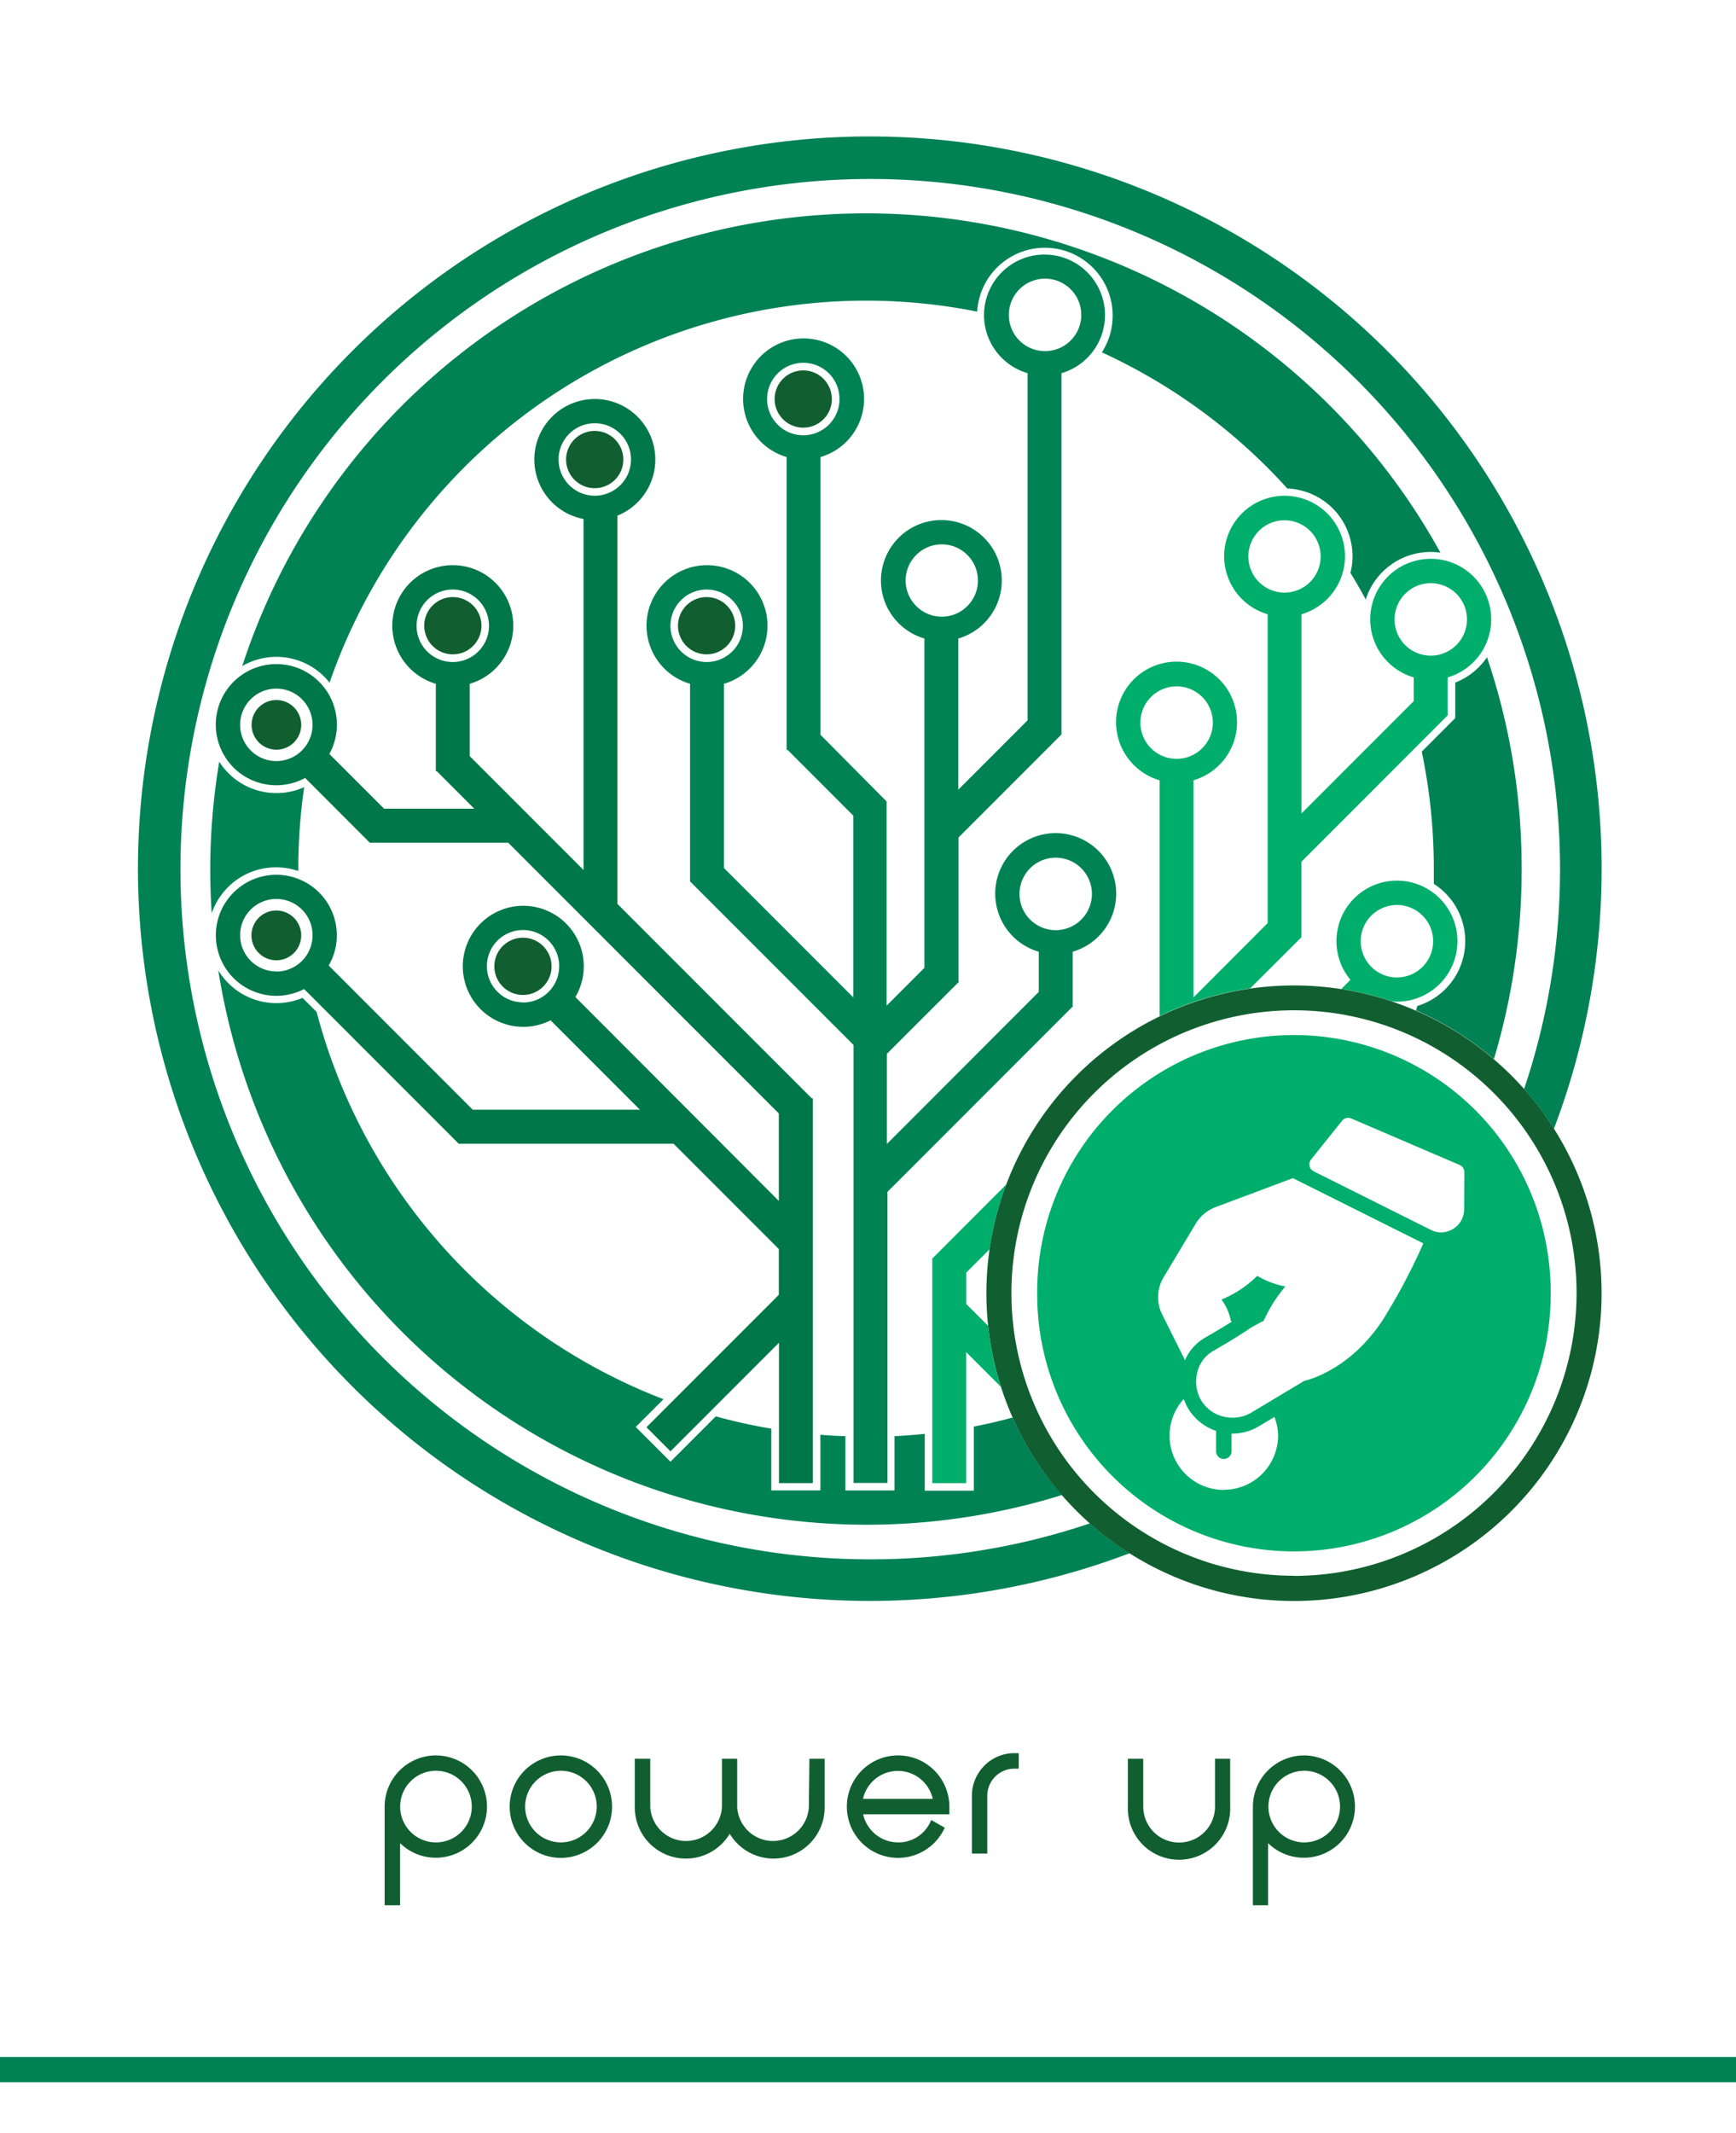 <svg id="Layer_1" data-name="Layer 1" xmlns="http://www.w3.org/2000/svg" viewBox="0 0 256 314.39"><defs><style>.cls-1{fill:#115f30;}.cls-2{fill:#008255;}.cls-3{fill:#007749;}.cls-4{fill:none;}.cls-5{fill:#00ae6c;}</style></defs><title>power-up-txt</title><path class="cls-1" d="M64.27,258.72a7.56,7.56,0,0,0-7.55,7.55v14.54H59v-9.16a7.54,7.54,0,1,0,5.27-12.93Zm0,12.82a5.28,5.28,0,1,1,5.3-5.27A5.28,5.28,0,0,1,64.27,271.54Z"/><path class="cls-1" d="M82.71,258.72a7.55,7.55,0,1,0,7.55,7.55A7.56,7.56,0,0,0,82.71,258.72Zm0,12.82A5.28,5.28,0,1,1,88,266.27,5.3,5.3,0,0,1,82.71,271.54Z"/><path class="cls-1" d="M119.28,266.27a5.29,5.29,0,0,1-10.57,0v-7.06h-2.25v7.06a5.29,5.29,0,0,1-10.57,0v-7.06H93.61v7.06a7.54,7.54,0,0,0,14,4,7.54,7.54,0,0,0,14-4v-7.06h-2.25Z"/><path class="cls-1" d="M132.42,258.72a7.55,7.55,0,1,0,6.68,11.09l.23-.43-2-1.14-.23.47a5.15,5.15,0,0,1-4.66,2.83,5.31,5.31,0,0,1-5.16-4.14H140v-1.13A7.56,7.56,0,0,0,132.42,258.72Zm5.13,6.41H127.26a5.27,5.27,0,0,1,10.29,0Z"/><path class="cls-1" d="M145.21,260.18a6.26,6.26,0,0,0-1.89,4.49v8.51h2.27v-8.51a4,4,0,0,1,4.13-4h.51v-2.28h-.49A6.18,6.18,0,0,0,145.21,260.18Z"/><path class="cls-1" d="M179.17,266.27a5.29,5.29,0,0,1-10.58,0v-7.06h-2.27v7.06a7.55,7.55,0,1,0,15.09,0v-7.06h-2.24Z"/><path class="cls-1" d="M192.31,258.72a7.56,7.56,0,0,0-7.55,7.55v14.54H187v-9.16a7.54,7.54,0,1,0,5.27-12.93Zm0,12.82a5.28,5.28,0,1,1,5.3-5.27A5.28,5.28,0,0,1,192.31,271.54Z"/><path class="cls-2" d="M158.18,148.27v-8a8.92,8.92,0,1,0-5,0v5.92L130.79,168.6V155.31l10.63-10.62-.07-.06h0v-21.2l15.18-15.18h0V55a8.92,8.92,0,1,0-5,0v51.17l-10.21,10.21V94.11a8.91,8.91,0,1,0-5,0v48.53l-5.58,5.58v-30.1h0L121,108.3V67.36a8.92,8.92,0,1,0-5,0v43.17h.15l9.68,9.68V147l-19.07-19.07V100.78a8.92,8.92,0,1,0-5,0v29.13l0,0,24.11,24.11v64.54h5v-42.9l27.41-27.41ZM148.77,46.41a5.34,5.34,0,1,1,5.33,5.34A5.33,5.33,0,0,1,148.77,46.41ZM133.55,85.56a5.33,5.33,0,1,1,5.33,5.33A5.34,5.34,0,0,1,133.55,85.56ZM113.12,58.81a5.34,5.34,0,1,1,5.33,5.34A5.33,5.33,0,0,1,113.12,58.81ZM98.87,92.23a5.34,5.34,0,1,1,5.34,5.34A5.34,5.34,0,0,1,98.87,92.23Zm51.47,39.52a5.34,5.34,0,1,1,5.34,5.34A5.34,5.34,0,0,1,150.34,131.75Z"/><path class="cls-2" d="M118.45,55.15a3.67,3.67,0,1,0,3.67,3.66A3.66,3.66,0,0,0,118.45,55.15Z"/><path class="cls-1" d="M40.76,103.17a3.66,3.66,0,1,0,3.66,3.66A3.67,3.67,0,0,0,40.76,103.17Z"/><path class="cls-1" d="M40.76,134.19a3.67,3.67,0,1,0,3.66,3.67A3.68,3.68,0,0,0,40.76,134.19Z"/><path class="cls-2" d="M48.6,100.61a83.73,83.73,0,0,1,95.5-54.68,10,10,0,1,1,18.39,6A84.15,84.15,0,0,1,189.84,72a10,10,0,0,1,9.61,10,9.75,9.75,0,0,1-.31,2.43c.79,1.29,1.55,2.59,2.26,3.92a10.05,10.05,0,0,1,9.58-7,9.76,9.76,0,0,1,1.44.11A96.76,96.76,0,0,0,35.72,98.17a10,10,0,0,1,12.88,2.44Z"/><path class="cls-2" d="M40.76,127.83a10.18,10.18,0,0,1,3.23.54c0-.11,0-.22,0-.33a84.57,84.57,0,0,1,.86-12l-.05,0a10,10,0,0,1-12.47-3.78A97.57,97.57,0,0,0,31,128c0,2.22.08,4.42.22,6.61A10,10,0,0,1,40.76,127.83Z"/><path class="cls-1" d="M77.12,138.2a4.22,4.22,0,1,0,4.22,4.22A4.23,4.23,0,0,0,77.12,138.2Z"/><path class="cls-1" d="M104.21,88a4.22,4.22,0,1,0,4.21,4.22A4.23,4.23,0,0,0,104.21,88Z"/><path class="cls-1" d="M118.45,54.59a4.22,4.22,0,1,0,4.22,4.22A4.23,4.23,0,0,0,118.45,54.59Z"/><path class="cls-1" d="M87.7,63.51a4.22,4.22,0,1,0,4.22,4.22A4.23,4.23,0,0,0,87.7,63.51Z"/><path class="cls-1" d="M66.76,88A4.22,4.22,0,1,0,71,92.23,4.23,4.23,0,0,0,66.76,88Z"/><path class="cls-3" d="M119.87,161.87h-.17L91.05,133.22V76a8.92,8.92,0,1,0-5,.49v51.73L69.27,111.44V100.78a8.92,8.92,0,1,0-5,0v12.88h.14l5.53,5.53H56.64l-8.07-8.07A8.93,8.93,0,1,0,45,114.66l9.53,9.54H74.94l39.91,39.91V177l-30-30.05a8.92,8.92,0,1,0-3.66,3.43l13.17,13.17H69.71L48.47,142.3a8.81,8.81,0,0,0,1.2-4.44,8.92,8.92,0,1,0-4.82,7.91l22.8,22.8H99.33l15.52,15.52v6.74L95.33,210.35l3.54,3.55,16-16v20.68h5V162.06h0ZM61.43,92.23a5.34,5.34,0,1,1,5.33,5.34A5.33,5.33,0,0,1,61.43,92.23ZM40.76,112.17a5.34,5.34,0,1,1,5.33-5.34A5.34,5.34,0,0,1,40.76,112.17ZM82.37,67.73a5.34,5.34,0,1,1,5.33,5.33A5.34,5.34,0,0,1,82.37,67.73Zm-5.25,80a5.33,5.33,0,1,1,5.34-5.33A5.33,5.33,0,0,1,77.12,147.75Zm-36.36-4.56a5.34,5.34,0,1,1,5.33-5.33A5.34,5.34,0,0,1,40.76,143.19Z"/><circle class="cls-4" cx="189.42" cy="81.97" r="5.33"/><circle class="cls-4" cx="210.98" cy="91.29" r="5.33"/><circle class="cls-4" cx="205.97" cy="138.72" r="5.33"/><circle class="cls-4" cx="173.5" cy="106.48" r="5.33"/><circle class="cls-4" cx="189.42" cy="81.97" r="5.33"/><circle class="cls-4" cx="173.5" cy="106.48" r="5.33"/><circle class="cls-4" cx="205.97" cy="138.72" r="5.33"/><path class="cls-4" d="M145.93,184.12l-3.44,3.44v4.63l3.23,3.23a45.21,45.21,0,0,1-.26-4.82A46.19,46.19,0,0,1,145.93,184.12Z"/><circle class="cls-4" cx="210.98" cy="91.29" r="5.33"/><path class="cls-5" d="M142.49,192.19v-4.63l3.44-3.44a44.69,44.69,0,0,1,2.45-9.54l-10.85,10.86h-.05v33.15h5V199.28l5.12,5.12a45.2,45.2,0,0,1-1.89-9Z"/><path class="cls-5" d="M206,147.63a8.92,8.92,0,1,0-6.86-3.22l-1.35,1.36a44.87,44.87,0,0,1,7.42,1.8A6.83,6.83,0,0,0,206,147.63Zm0-14.25a5.34,5.34,0,1,1-5.34,5.34A5.34,5.34,0,0,1,206,133.38Z"/><path class="cls-5" d="M191.92,138.13h0V127l21.51-21.52h.05V99.84a8.92,8.92,0,1,0-5,0v3.49l-16.55,16.55V90.53a8.91,8.91,0,1,0-5,0v45.52L176,147V115a8.92,8.92,0,1,0-5,0v34.76a44.86,44.86,0,0,1,13.35-4.08Zm13.73-46.84A5.34,5.34,0,1,1,211,96.63,5.33,5.33,0,0,1,205.65,91.29ZM184.09,82a5.33,5.33,0,1,1,5.33,5.34A5.33,5.33,0,0,1,184.09,82Zm-15.92,24.51a5.34,5.34,0,1,1,5.33,5.33A5.33,5.33,0,0,1,168.17,106.48Z"/><path class="cls-2" d="M143.61,210.25v9.45h-7.24v-8.37c-1.48.15-3,.26-4.46.34v8h-7.24v-8q-1.86-.06-3.69-.21v8.2h-7.24v-9.1a82.27,82.27,0,0,1-8.19-1.81l-6.68,6.68-5.12-5.12,4.09-4.09a84.08,84.08,0,0,1-51.15-57.08l-2.08-2.07a10,10,0,0,1-12.42-4.06A96.81,96.81,0,0,0,156.6,220.34a45.33,45.33,0,0,1-7.27-11.42C147.45,209.43,145.54,209.88,143.61,210.25Z"/><path class="cls-2" d="M224.39,128a96.72,96.72,0,0,0-5.11-31.14,10.06,10.06,0,0,1-4.68,3.74v5.23l-4.94,4.95A84.25,84.25,0,0,1,211.44,128c0,.76,0,1.51,0,2.27a10,10,0,0,1-2.45,18c-.05.22-.12.44-.17.65a46,46,0,0,1,11.48,7.17A97.08,97.08,0,0,0,224.39,128Z"/><path class="cls-2" d="M128.29,229.82a101.72,101.72,0,1,1,96.46-69.31,45,45,0,0,1,4.4,5.85,107.92,107.92,0,1,0-62.57,62.56,45,45,0,0,1-5.85-4.4A101.24,101.24,0,0,1,128.29,229.82Z"/><path class="cls-1" d="M190.82,145.24a45.36,45.36,0,1,0,45.36,45.36A45.36,45.36,0,0,0,190.82,145.24Zm0,87a41.67,41.67,0,1,1,41.67-41.66A41.71,41.71,0,0,1,190.82,232.26Z"/><path class="cls-5" d="M228.67,190.59c0-.06,0-.12,0-.18a37.86,37.86,0,0,0-75.72,0c0,.06,0,.12,0,.18s0,.13,0,.2a37.86,37.86,0,0,0,75.72,0C228.68,190.72,228.67,190.65,228.67,190.59Zm-48.2,29a8,8,0,0,1-5.91-13.39,8.32,8.32,0,0,0,.84,1.69,7.67,7.67,0,0,0,3.93,3v3a1.14,1.14,0,1,0,2.28,0v-2.6h.13a7.58,7.58,0,0,0,3.92-1.09l2.27-1.36a7.66,7.66,0,0,1,.54,2.76A8,8,0,0,1,180.47,219.57Zm23.84-25.68c-4.63,7.49-10.74,9.32-12,9.62l-7.86,4.71a5.33,5.33,0,0,1-1.13.48,3.77,3.77,0,0,1-.58.14l-.45.06a5.57,5.57,0,0,1-3.47-.81l-.27-.19a4.24,4.24,0,0,1-.52-.43,4.84,4.84,0,0,1-.75-.87,4.79,4.79,0,0,1-.47-.86c0-.09-.06-.19-.1-.28a4.84,4.84,0,0,1-.19-.65,1.91,1.91,0,0,1-.06-.33,4.9,4.9,0,0,1-.07-.67c0-.1,0-.2,0-.3a5.34,5.34,0,0,1,.11-1,5,5,0,0,1,2.31-3.37c2.59-1.49,4.34-2.57,5.54-3.41,1-.56,1.59-.89,2-1.08a21.08,21.08,0,0,1,3.19-5.06,13.37,13.37,0,0,1-4.14-1.57,16.16,16.16,0,0,1-5.28,3.49,7.59,7.59,0,0,1,1.39,3.16,1.21,1.21,0,0,1,.14.1c-1,.63-2.29,1.41-4,2.39a7,7,0,0,0-2.9,3.29l-3.36-6.73a5.69,5.69,0,0,1,.21-5.5l4.74-7.91a5.77,5.77,0,0,1,2.9-2.41l11.42-4.28,19.23,9.61h0A87.3,87.3,0,0,1,204.31,193.89Zm11.6-15.74a3.39,3.39,0,0,1-1,2.46,3.46,3.46,0,0,1-2.39,1,3.29,3.29,0,0,1-1.53-.37l-17.27-8.63a1.14,1.14,0,0,1-.38-1.74l4.57-5.71a1.15,1.15,0,0,1,1.34-.34l16,6.86a1.14,1.14,0,0,1,.69,1Z"/><rect class="cls-2" y="303.17" width="256" height="3.71"/></svg>